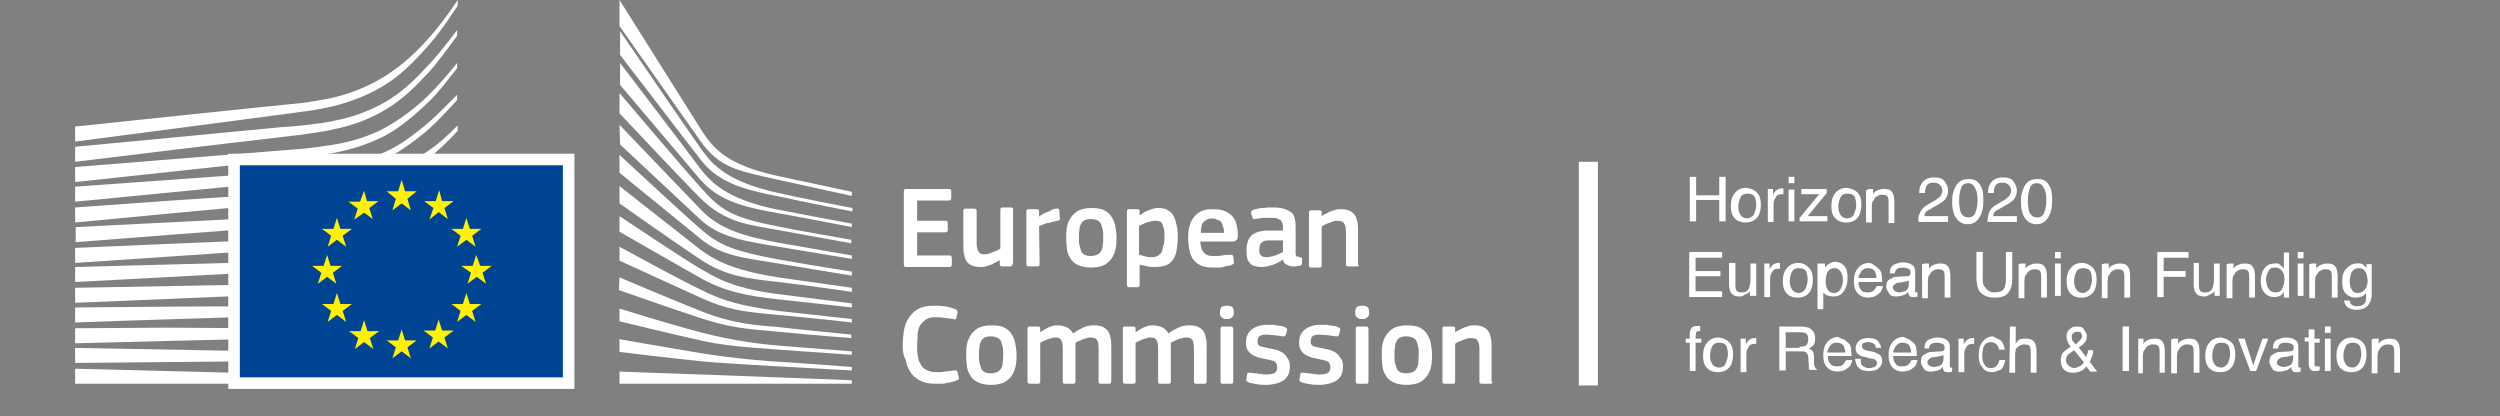<?xml version="1.0" encoding="utf-8"?>
<!-- Generator: Adobe Illustrator 26.1.0, SVG Export Plug-In . SVG Version: 6.00 Build 0)  -->
<svg version="1.1" id="Livello_1" xmlns="http://www.w3.org/2000/svg" xmlns:xlink="http://www.w3.org/1999/xlink" x="0px" y="0px"
	 viewBox="0 0 432.6 72" style="enable-background:new 0 0 432.6 72;" xml:space="preserve">
<rect x="0" y="0" width="432.6" height="72" fill="#808080" stroke="none"/>
<style type="text/css">
	.st0{fill-rule:evenodd;clip-rule:evenodd;fill:#FFFFFF;}
	.st1{fill-rule:evenodd;clip-rule:evenodd;fill:#004494;stroke:#FFFFFF;stroke-width:2;}
	.st2{fill-rule:evenodd;clip-rule:evenodd;fill:#FFF100;}
	.st3{fill:#FFFFFF;}
</style>
<path class="st0" d="M13,24.5c0,0,39.8-5.2,41-5.4c1.7-0.3,3.3-0.6,4.7-1c3.2-0.9,6.2-2.2,8.8-4c2.5-1.7,4.9-4.2,7.2-6.9
	c1.5-1.7,3-4,4.5-6.2V0c-1.7,2.6-3.4,4.8-5.1,6.7c-2.3,2.6-4.7,4.7-7.2,6.3s-5.4,2.9-8.5,3.7c-1.4,0.4-2.9,0.6-4.6,0.9
	c-1.1,0.2-2.2,0.3-3.3,0.4C50,18,13,21.9,13,21.9V24.5z"/>
<g>
	<path class="st0" d="M66.4,17.8c-2.5,1.4-5.4,2.5-8.6,3.1c-1.4,0.3-2.8,0.5-4.5,0.7c-1,0.1-2,0.2-3,0.3c-0.5,0-1.1,0.1-1.6,0.1
		c-12.2,1.2-24.3,2.3-35.7,3.4V28c11.4-1.4,23.7-2.9,35.9-4.3c0.5-0.1,1.1-0.1,1.6-0.2c1-0.1,2-0.2,3-0.4c1.7-0.2,3.3-0.5,4.6-0.8
		c3.3-0.7,6.3-1.9,8.9-3.5c2.6-1.6,4.8-3.7,7.3-6.4c1.5-1.7,3.2-4,4.8-6.2v-1c-1.9,2.5-3.6,4.7-5.4,6.5
		C71.3,14.4,68.9,16.4,66.4,17.8"/>
</g>
<g>
	<path class="st0" d="M73.4,17.2c-2.4,2.2-5,4-7.5,5.3c-2.5,1.2-5.3,2.1-8.6,2.6c-1.4,0.2-2.8,0.4-4.5,0.6L13,28.9v2.6l35.3-3.8
		l4.6-0.5c1.7-0.2,3.2-0.4,4.6-0.7c3.4-0.6,6.3-1.6,8.9-2.9c2.7-1.4,5.3-3.6,7.8-6c1.7-1.6,3.2-3.7,4.9-5.8v-0.9
		C77.1,13.4,75.3,15.4,73.4,17.2"/>
</g>
<g>
	<path class="st0" d="M63.8,30.6c-2.3,1.3-4,2.1-7.3,2.4c-2,0.2-4,0.3-6,0.4c-1,0-1.9,0.1-2.9,0.2c-6,0.3-11.9,0.7-17.9,1.1L13,35.9
		v2.6l16.8-1.6c5.4-0.5,11.7-1.1,17.9-1.6l4.5-0.3c1.7-0.1,3.2-0.3,4.5-0.5c3.4-0.4,6.3-1.1,8.9-2.1c2.8-1,5.4-2.7,8-4.6
		c2.4-1.7,5.6-5.1,5.6-5.2v-0.9c-2.1,2.1-3.4,3.3-5.7,4.8C70.6,28.5,65.9,29.5,63.8,30.6"/>
</g>
<path class="st0" d="M64.6,35.6c-2.5,0.7-5.3,1.2-8.6,1.5c-1.3,0.1-2.8,0.2-4.4,0.3l-4.4,0.2c-11,0.5-22,1.1-34.1,1.7v2.6
	C24.7,41,36,40.1,47.4,39.3l4.4-0.3c1.7-0.1,3.1-0.2,4.5-0.4c3.4-0.4,6.3-1,8.8-1.8c2.8-0.9,5.6-2.2,8.2-3.9
	c1.9-1.2,3.9-2.7,5.9-4.5c-2.2,1.9-4.3,2.3-6.4,3.6C70.1,33.6,67.4,34.8,64.6,35.6"/>
<path class="st0" d="M64.2,39.9c-2.5,0.6-5.3,1-8.6,1.2c-1.3,0.1-2.7,0.2-4.4,0.2l-4.4,0.2c-11.1,0.4-22.3,0.9-33.8,1.4v2.6
	c11.4-0.8,22.6-1.5,33.9-2.3l4.4-0.3c1.7-0.1,3.1-0.2,4.4-0.3c3.4-0.3,6.2-0.8,8.8-1.5c2.9-0.8,5.7-1.9,8.4-3.3
	c2.1-1.1,4.1-2.4,6.2-4v-1.1c-2.3,1.7-4.5,3-6.7,4.1C69.8,38.2,67,39.2,64.2,39.9"/>
<g>
	<path class="st0" d="M63.8,44.1c-2.5,0.5-5.3,0.8-8.6,0.9c-1.3,0.1-2.6,0.1-4.3,0.2l-37.9,1v2.6L46.6,47l4.4-0.2
		c1.7-0.1,3.1-0.2,4.4-0.3c3.4-0.3,6.1-0.6,8.7-1.2c2.9-0.6,5.8-1.5,8.5-2.7c2.2-0.9,4.3-2,6.6-3.4v-1c-2.4,1.4-4.7,2.5-7,3.4
		C69.5,42.8,66.7,43.6,63.8,44.1"/>
</g>
<path class="st0" d="M63.5,48.3c-4.7,0.6-9.4,0.7-14.1,0.8c-1.1,0-2.1,0-3.2,0.1L13,49.8v2.6L46.3,51c1.1,0,2.1-0.1,3.2-0.1
	c4.7-0.2,9.5-0.4,14.2-1.1c3-0.5,5.9-1.2,8.5-2.1c2.2-0.7,4.5-1.7,6.8-2.9v-1c-2.4,1.1-4.9,2.1-7.2,2.8C69.3,47.3,66.5,48,63.5,48.3
	"/>
<g>
	<path class="st0" d="M63.3,52.6C58.9,53,54.5,53,50.1,53h-4c-11,0-22,0.1-33.1,0.2v2.6c10.6-0.4,21.9-0.7,33.2-1.1
		c1.3,0,2.7-0.1,4-0.1c4.3-0.1,8.8-0.2,13.2-0.7c3.1-0.3,5.9-0.8,8.6-1.5c2.3-0.6,4.7-1.4,7.2-2.3v-0.9c-2.5,0.9-5,1.6-7.4,2.2
		C69.1,52,66.3,52.4,63.3,52.6"/>
</g>
<path class="st0" d="M63.1,56.8c-1.8,0.1-3.8,0.1-6,0.1h-2.5L46,56.8c-5.9,0-11.7-0.1-17.2-0.1L13,56.8v2.6L28.9,59
	c5.5-0.1,11.3-0.3,17.1-0.4l8.6-0.1c2.4,0,5.5-0.1,8.6-0.3s5.9-0.5,8.6-0.9c2.4-0.4,4.9-0.9,7.4-1.5v-0.9c-2.5,0.6-5.1,1.1-7.5,1.4
	C68.9,56.5,66.2,56.7,63.1,56.8"/>
<path class="st0" d="M54.5,60.9l-8.6-0.1C35,60.6,24.1,60.4,13,60.2v2.6c10.6-0.1,21.8-0.2,32.9-0.3l8.6-0.1c2.9,0,5.7-0.1,8.6-0.2
	c5.9-0.2,11.1-0.6,16.1-1.3V60c-4.9,0.5-10.2,0.8-16.1,0.9H54.5"/>
<path class="st0" d="M79.1,65.5L13,63.8v2.6h66.1V65.5z"/>
<path class="st0" d="M73.2,22c-2.5,2-4.5,3.5-7.5,4.7c-2.7,1.1-5.6,1.5-8.8,2c-2.1,0.3-4.3,0.7-6.4,0.9c-0.9,0.1-1.7,0.1-2.6,0.2
	L13,32.3v2.6l34.9-3.4l4.5-0.4c1.7-0.2,3.2-0.3,4.6-0.6c3.4-0.5,6.3-1.4,8.9-2.6c2.7-1.2,5.5-3.2,8-5.3c1.7-1.5,3.4-3.3,5.2-5.3
	v-0.9C76.9,18.6,75.1,20.5,73.2,22"/>
<path class="st0" d="M107.2,0c0,0,11.9,18.9,14.1,22.4s4.7,6.2,13.5,8.1s12.6,2.7,12.6,2.7v0.7c0,0-5.6-1.2-12.8-2.8
	c-7.2-1.6-10.1-2.1-13.4-6.7c-2.7-3.8-14-19.9-14-19.9S107.2,0,107.2,0z"/>
<path class="st0" d="M107.2,21.6c0,0,10.8,11.3,14,14.6c3.3,3.5,7.6,4.7,13.5,5.8c5.6,1,12.7,2.2,12.7,2.2v0.6c0,0-6.7-1.1-12.7-2.1
	c-5.9-1-10.1-1.6-13.5-4.7c-3-2.8-13.9-13-13.9-13L107.2,21.6z"/>
<path class="st0" d="M107.2,26.8c0,0,10.3,9.6,14,12.8c3.4,3,6.1,3.9,13.5,5.3c7.4,1.3,12.7,2.1,12.7,2.1v0.7c0,0-6.7-1.1-12.7-2.1
	s-9.9-1.3-13.5-4.3c-4.2-3.4-14-11.4-14-11.4V26.8z"/>
<path class="st0" d="M107.2,32.2c0,0,11.8,9.3,14,11c2.2,1.6,5.1,3.5,13.5,4.8c8.4,1.2,12.7,1.8,12.7,1.8v0.7c0,0-7.6-1.1-12.7-1.7
	c-5.1-0.6-9-0.9-13.5-3.9c-4.4-2.9-14-9.7-14-9.7V32.2z"/>
<path class="st0" d="M107.2,37.4c0,0,11.8,7.9,14,9.1c2.2,1.2,4.9,3.3,13.5,4.4c8.6,1.1,12.7,1.6,12.7,1.6v0.7c0,0-7.1-0.8-12.7-1.4
	c-5.6-0.6-9.4-1.4-13.5-3.7s-14-8-14-8V37.4z"/>
<path class="st0" d="M107.2,42.7c0,0,10.4,5.7,14,7.4c3.9,2,7.3,2.9,13.5,3.7c6.1,0.7,12.7,1.4,12.7,1.4v0.6c0,0-6.1-0.7-12.7-1.3
	c-6.5-0.6-8.8-0.9-13.5-3c-4.2-1.9-14-6.4-14-6.4V42.7z"/>
<path class="st0" d="M107.2,48c0,0,8.2,3.5,14,5.8c5.7,2.3,10,2.5,13.5,2.8c1.5,0.2,12.6,1.3,12.6,1.3v0.6c0,0-6.6-0.5-12.7-1.1
	c-6-0.5-8.6-0.8-13.5-2.4s-14-4.8-14-4.8L107.2,48z"/>
<path class="st0" d="M107.2,53.4c0,0,8.3,2.6,14,4.1s10.9,2.1,13.5,2.3s12.7,1,12.7,1v0.6c0,0-5.7-0.4-12.7-0.9
	c-5.7-0.4-10.2-0.8-13.5-1.6c-3.7-0.8-14-3.3-14-3.3V53.4z"/>
<path class="st0" d="M107.2,58.7c0,0,6.8,1.2,14,2.4c5.4,0.9,12.7,1.5,13.5,1.5s12.7,0.9,12.7,0.9v0.6c0,0-7.6-0.4-12.7-0.7
	c-5.3-0.3-10.5-0.6-13.5-0.9c-6.7-0.7-14-1.6-14-1.6V58.7z"/>
<path class="st0" d="M107.2,64.3c0,0,10.7,0.4,14,0.5s26.2,1,26.2,1v0.6h-40.2V64.3z"/>
<path class="st0" d="M134.7,33.4c-9.7-2.1-11.9-5.6-13.5-7.8S107.3,5.4,107.3,5.4v4.1c0.5,0.6,11,14.4,14,18.2
	c3.3,4.3,8.5,5.3,13.5,6.3c5,1.1,12.7,2.6,12.7,2.6V36C147.4,36,137.2,34,134.7,33.4"/>
<path class="st0" d="M134.7,36.3c-8-1.6-11.2-4.1-13.5-7.1c-2.3-3.1-13.9-18.3-13.9-18.3v3.8c0.5,0.6,11.1,13.1,13.9,16.4
	c3.3,3.8,7.9,4.8,13.5,5.8s12.7,2.4,12.7,2.4v-0.6C147.4,38.7,139.3,37.2,134.7,36.3"/>
<path class="st0" d="M134.7,39.2c-8.3-1.6-10-2.9-13.5-6.8c-2.2-2.4-13.5-15.7-14-16.3v3.5c0,0,10.5,11.2,13.9,14.6
	c4.4,4.4,8.6,4.7,13.5,5.6c4.9,0.9,12.7,2.3,12.7,2.3v-0.6C147.4,41.5,138,39.9,134.7,39.2"/>
<path class="st1" d="M40.5,66.3h57.9V27.6H40.5V66.3z"/>
<path class="st2" d="M70.1,33.1h2l-1.6,1.3l0.6,2l-1.6-1.2l-1.6,1.2l0.6-2l-1.6-1.3h2l0.6-2L70.1,33.1z"/>
<path class="st2" d="M70.1,58.9h2l-1.6,1.2l0.6,1.9l-1.6-1.2L67.9,62l0.6-1.9l-1.6-1.2h2l0.6-1.9L70.1,58.9z"/>
<path class="st2" d="M76.5,57.2h2l-1.6,1.2l0.6,1.9l-1.6-1.2l-1.6,1.2l0.6-1.9l-1.6-1.2h2l0.6-1.9L76.5,57.2z"/>
<path class="st2" d="M76.5,34.8h2L76.9,36l0.6,1.9l-1.6-1.2L74.3,38l0.7-2l-1.6-1.2h2l0.6-1.9L76.5,34.8z"/>
<path class="st2" d="M81.3,39.6h2l-1.6,1.2l0.6,1.9l-1.6-1.2l-1.6,1.2l0.6-1.9l-1.6-1.2h2l0.6-1.9L81.3,39.6z"/>
<path class="st2" d="M81.3,52.6h2l-1.6,1.2l0.6,1.9l-1.6-1.2l-1.6,1.2l0.6-1.9l-1.6-1.2h2l0.6-1.9L81.3,52.6z"/>
<path class="st2" d="M83.1,46h2l-1.6,1.2l0.6,1.9l-1.6-1.2l-1.6,1.2l0.6-1.9L79.8,46h2l0.6-1.9L83.1,46z"/>
<path class="st2" d="M63.5,34.8h2L63.9,36l0.6,1.9L63,36.8L61.3,38l0.6-1.9l-1.6-1.2h2L63,33L63.5,34.8z"/>
<path class="st2" d="M58.9,39.6h2l-1.6,1.2l0.6,1.9l-1.6-1.2l-1.6,1.2l0.6-1.9l-1.6-1.2h2l0.6-1.9L58.9,39.6z"/>
<path class="st2" d="M57.2,46h2l-1.6,1.2l0.6,1.9l-1.6-1.2L55,49.1l0.6-1.9L54,46h2l0.6-1.9L57.2,46z"/>
<path class="st2" d="M58.9,52.6h2l-1.6,1.2l0.6,1.9l-1.6-1.2l-1.6,1.2l0.6-1.9l-1.6-1.2h2l0.6-1.9L58.9,52.6z"/>
<path class="st2" d="M63.6,57.3h2L64,58.5l0.6,1.9L63,59.2l-1.6,1.2l0.6-1.9l-1.6-1.2h2l0.6-1.9L63.6,57.3z"/>
<path class="st0" d="M156.4,33.1c0-0.3,0.1-0.4,0.4-0.4h7.4c0.3,0,0.4,0.1,0.4,0.4v1.2c0,0.2-0.1,0.4-0.4,0.4h-5.5v3.5h4.9
	c0.3,0,0.4,0.1,0.4,0.4v1.2c0,0.2-0.1,0.4-0.4,0.4h-4.9v4h5.6c0.2,0,0.4,0.1,0.4,0.4v1.2c0,0.2-0.1,0.4-0.4,0.4h-7.5
	c-0.3,0-0.4-0.1-0.4-0.4V33.1z"/>
<path class="st0" d="M174.8,46.1h-1.4c-0.1,0-0.2,0-0.3-0.1s-0.1-0.2-0.1-0.3V45c-0.2,0.1-0.4,0.3-0.7,0.4c-0.3,0.1-0.5,0.3-0.8,0.4
	c-0.3,0.1-0.6,0.2-0.9,0.3c-0.3,0.1-0.6,0.1-0.9,0.1c-0.7,0-1.2-0.1-1.6-0.3c-0.4-0.2-0.7-0.4-0.9-0.8c-0.2-0.3-0.3-0.7-0.4-1.2
	c-0.1-0.5-0.1-0.9-0.1-1.5v-5.9c0-0.3,0.1-0.4,0.4-0.4h1.5c0.2,0,0.4,0.1,0.4,0.4v5.6c0,0.3,0,0.6,0.1,0.8c0,0.2,0.1,0.4,0.2,0.6
	c0.1,0.2,0.3,0.3,0.4,0.4c0.1,0.1,0.4,0.1,0.7,0.1c0.2,0,0.4,0,0.7-0.1s0.5-0.2,0.8-0.3s0.5-0.2,0.7-0.3s0.4-0.2,0.5-0.3v-6.7
	c0-0.1,0-0.2,0.1-0.3s0.2-0.1,0.3-0.1h1.4c0.3,0,0.4,0.1,0.4,0.4v9.1C175.2,45.9,175.1,46.1,174.8,46.1"/>
<path class="st0" d="M179.9,45.7c0,0.3-0.1,0.4-0.4,0.4H178c-0.3,0-0.4-0.1-0.4-0.4v-9.1c0-0.3,0.1-0.4,0.4-0.4h1.4
	c0.3,0,0.4,0.1,0.4,0.4v0.9c0.1-0.1,0.3-0.3,0.6-0.4c0.2-0.2,0.5-0.3,0.8-0.4c0.3-0.1,0.6-0.2,0.8-0.4c0.3-0.1,0.5-0.2,0.8-0.2h0.3
	c0.1,0,0.1,0.1,0.2,0.3l0.1,1.3V38c0,0.1-0.1,0.1-0.4,0.2c-0.3,0.1-0.6,0.1-0.9,0.2c-0.3,0.1-0.6,0.2-0.9,0.2
	c-0.3,0.1-0.6,0.2-0.8,0.3c-0.3,0.1-0.5,0.2-0.6,0.2L179.9,45.7z"/>
<path class="st0" d="M190.9,41.1c0-0.5,0-1-0.1-1.4s-0.2-0.7-0.3-1c-0.2-0.3-0.4-0.5-0.7-0.6s-0.6-0.2-1.1-0.2c-0.4,0-0.8,0.1-1,0.2
	c-0.2,0.1-0.5,0.3-0.6,0.6c-0.2,0.3-0.3,0.6-0.3,1c-0.1,0.4-0.1,0.9-0.1,1.4s0,1,0.1,1.4s0.2,0.7,0.3,1s0.4,0.5,0.6,0.6
	c0.2,0.1,0.6,0.2,1,0.2c0.5,0,0.8-0.1,1.1-0.2c0.3-0.1,0.5-0.3,0.7-0.6s0.3-0.6,0.3-1C190.9,42.1,190.9,41.7,190.9,41.1 M193.2,41
	c0,0.6,0,1.2-0.1,1.8s-0.3,1.2-0.6,1.7s-0.7,0.9-1.3,1.3c-0.6,0.3-1.4,0.5-2.4,0.5s-1.8-0.2-2.4-0.5c-0.6-0.3-1-0.7-1.3-1.3
	c-0.3-0.5-0.5-1.1-0.5-1.7c-0.1-0.6-0.1-1.2-0.1-1.8c0-0.5,0-1,0.1-1.6s0.3-1.1,0.6-1.6s0.7-0.9,1.3-1.3c0.6-0.3,1.3-0.5,2.3-0.5
	s1.8,0.1,2.3,0.4c0.6,0.3,1,0.7,1.3,1.2s0.5,1,0.6,1.6C193.1,39.8,193.2,40.4,193.2,41"/>
<path class="st0" d="M201.5,41.1c0-0.6,0-1.2-0.1-1.5s-0.2-0.7-0.3-0.9s-0.3-0.4-0.5-0.4c-0.2-0.1-0.4-0.1-0.7-0.1
	c-0.2,0-0.4,0-0.7,0.1s-0.5,0.1-0.8,0.2c-0.2,0.1-0.5,0.2-0.7,0.3s-0.4,0.2-0.6,0.3v5c0.5,0.1,0.9,0.2,1.2,0.3s0.7,0.1,1.1,0.1
	c0.4,0,0.7-0.1,0.9-0.2c0.2-0.1,0.4-0.3,0.6-0.5c0.2-0.3,0.3-0.6,0.3-1C201.5,42.2,201.5,41.7,201.5,41.1 M203.8,41.1
	c0,0.8-0.1,1.5-0.2,2.2c-0.1,0.6-0.3,1.2-0.6,1.6c-0.3,0.4-0.7,0.8-1.2,1s-1.2,0.3-2,0.3c-0.3,0-0.7,0-1.2-0.1
	c-0.4-0.1-0.9-0.2-1.4-0.3v3.5c0,0.1,0,0.2-0.1,0.3s-0.2,0.1-0.3,0.1h-1.4c-0.2,0-0.3,0-0.3-0.1s-0.1-0.2-0.1-0.3V36.6
	c0-0.3,0.1-0.4,0.4-0.4h1.4c0.1,0,0.2,0,0.3,0.1s0.1,0.2,0.1,0.3v0.6h0.1c0.2-0.1,0.4-0.2,0.6-0.4c0.2-0.1,0.5-0.3,0.8-0.4
	c0.3-0.1,0.6-0.2,0.9-0.3c0.3-0.1,0.6-0.1,0.9-0.1c0.7,0,1.2,0.1,1.6,0.4c0.4,0.2,0.8,0.6,1,1s0.4,1,0.5,1.6
	C203.8,39.6,203.8,40.3,203.8,41.1"/>
<path class="st0" d="M209.7,37.8c-0.4,0-0.7,0.1-0.9,0.2c-0.2,0.1-0.4,0.3-0.6,0.5c-0.2,0.2-0.3,0.5-0.3,0.8c-0.1,0.3-0.1,0.6-0.1,1
	h4c0-0.3,0-0.6-0.1-0.9c-0.1-0.3-0.2-0.5-0.3-0.8s-0.3-0.4-0.6-0.5C210.4,37.9,210.1,37.8,209.7,37.8L209.7,37.8z M207.7,41.7
	c0,0.5,0.1,0.9,0.2,1.3c0.1,0.3,0.3,0.6,0.5,0.8s0.4,0.3,0.7,0.4c0.3,0.1,0.6,0.1,1.1,0.1c0.4,0,0.8,0,1.3-0.1s0.9-0.1,1.3-0.1h0.4
	c0.1,0,0.1,0.1,0.2,0.3l0.1,0.7v0.4c0,0.1-0.1,0.2-0.3,0.3s-0.4,0.2-0.7,0.2s-0.5,0.1-0.8,0.2c-0.3,0.1-0.6,0.1-0.9,0.1H210
	c-1,0-1.7-0.1-2.3-0.4c-0.6-0.3-1-0.7-1.3-1.1c-0.3-0.5-0.5-1-0.6-1.6s-0.2-1.2-0.2-1.9c0-0.5,0-1,0.1-1.6s0.3-1.2,0.6-1.7
	s0.7-1,1.3-1.3c0.6-0.4,1.3-0.5,2.3-0.5c0.9,0,1.6,0.1,2.2,0.4c0.6,0.3,1,0.6,1.3,1s0.5,0.9,0.6,1.4s0.2,1.1,0.2,1.6
	c0,0.4,0,0.7-0.2,0.9s-0.4,0.3-0.8,0.3h-5.5L207.7,41.7L207.7,41.7z"/>
<path class="st0" d="M221.9,41.6h-2.4c-0.5,0-0.9,0.1-1.2,0.4c-0.3,0.2-0.4,0.7-0.4,1.3c0,0.4,0.1,0.7,0.3,0.9s0.5,0.3,1,0.3
	c0.2,0,0.4,0,0.7-0.1s0.5-0.1,0.8-0.2c0.3-0.1,0.5-0.2,0.7-0.3s0.5-0.2,0.6-0.3v-2C222,41.6,221.9,41.6,221.9,41.6z M222,44.9
	c-0.5,0.4-1.1,0.7-1.7,0.9c-0.6,0.2-1.3,0.4-2,0.4c-0.5,0-1-0.1-1.3-0.2c-0.4-0.1-0.6-0.3-0.8-0.6c-0.2-0.2-0.4-0.5-0.4-0.9
	c-0.1-0.3-0.1-0.7-0.1-1.2c0-1.2,0.3-2,0.9-2.6c0.6-0.5,1.6-0.8,2.8-0.8h2.6v-0.5c0-0.3,0-0.5-0.1-0.8c-0.1-0.2-0.2-0.4-0.3-0.5
	c-0.2-0.1-0.4-0.2-0.6-0.3c-0.3-0.1-0.6-0.1-1-0.1h-0.6h-0.7c-0.2,0-0.5,0-0.7,0.1c-0.2,0-0.5,0-0.7,0.1h-0.4
	c-0.1,0-0.1-0.1-0.2-0.3l-0.2-0.7v-0.3c0.1-0.1,0.2-0.2,0.4-0.3s0.5-0.1,0.8-0.2c0.3-0.1,0.6-0.1,0.9-0.1c0.3,0,0.6-0.1,0.9-0.1h0.8
	c0.9,0,1.6,0.1,2.1,0.3s0.9,0.4,1.2,0.7s0.4,0.7,0.5,1.2s0.1,1,0.1,1.5v3.9V44c0,0.1,0.1,0.2,0.1,0.3s0.1,0.1,0.2,0.1
	c0.1,0,0.2,0,0.4,0.1c0.1,0,0.2,0,0.3,0.1c0.1,0,0.1,0.1,0.1,0.2v0.8c0,0.2-0.2,0.4-0.5,0.4c-0.2,0-0.3,0-0.5,0.1h-0.5
	c-0.5,0-0.8-0.1-1.1-0.3C222.3,45.7,222.1,45.4,222,44.9L222,44.9z"/>
<path class="st0" d="M235.1,46c-0.1,0.1-0.2,0.1-0.3,0.1h-1.5c-0.3,0-0.4-0.1-0.4-0.4v-5.6c0-0.6-0.1-1.1-0.3-1.4
	c-0.2-0.4-0.6-0.5-1.2-0.5c-0.2,0-0.4,0-0.7,0.1s-0.5,0.2-0.8,0.3s-0.5,0.2-0.7,0.3s-0.4,0.2-0.5,0.3v6.7c0,0.3-0.1,0.4-0.4,0.4
	h-1.4c-0.3,0-0.4-0.1-0.4-0.4v-9.1c0-0.3,0.1-0.4,0.4-0.4h1.4c0.3,0,0.4,0.1,0.4,0.4v0.6c0.2-0.1,0.4-0.3,0.7-0.4
	c0.3-0.1,0.5-0.3,0.8-0.4l0.9-0.3c0.3-0.1,0.6-0.1,0.9-0.1c0.7,0,1.2,0.1,1.6,0.3c0.4,0.2,0.7,0.5,0.9,0.8s0.3,0.8,0.4,1.2
	C235,39,235,39.4,235,40v5.8C235.1,45.8,235.1,45.9,235.1,46"/>
<path class="st0" d="M156.2,59.8c0-0.9,0.1-1.7,0.2-2.5c0.1-0.8,0.4-1.6,0.8-2.2c0.4-0.6,0.9-1.2,1.6-1.6c0.7-0.4,1.6-0.6,2.8-0.6
	h0.8c0.3,0,0.6,0.1,1,0.1c0.3,0,0.7,0.1,1,0.2c0.3,0.1,0.6,0.2,0.9,0.3c0.2,0.1,0.3,0.1,0.3,0.2c0,0.1,0.1,0.2,0.1,0.4l-0.2,0.8
	c0,0.1-0.1,0.2-0.1,0.3c-0.1,0.1-0.2,0.1-0.4,0c-0.5-0.1-1-0.1-1.6-0.2c-0.6-0.1-1.1-0.1-1.6-0.1c-0.7,0-1.2,0.1-1.6,0.4
	c-0.4,0.3-0.7,0.6-1,1c-0.2,0.4-0.4,1-0.4,1.5s-0.1,1.2-0.1,1.9s0,1.3,0.1,1.8c0.1,0.6,0.2,1.1,0.5,1.5c0.2,0.4,0.5,0.8,1,1
	c0.4,0.2,0.9,0.4,1.6,0.4c0.6,0,1.1,0,1.6-0.1s1-0.1,1.6-0.2h0.4c0.1,0.1,0.1,0.1,0.2,0.3l0.2,0.8c0.1,0.3,0,0.5-0.3,0.6
	c-0.2,0.1-0.5,0.2-0.9,0.3c-0.3,0.1-0.7,0.1-1,0.2s-0.7,0.1-1,0.1h-0.9c-1.1,0-2-0.2-2.7-0.6s-1.3-0.9-1.6-1.5
	c-0.4-0.6-0.7-1.3-0.8-2.1C156.3,61.5,156.2,60.7,156.2,59.8"/>
<path class="st0" d="M173.6,61.4c0-0.5,0-1-0.1-1.4s-0.2-0.7-0.3-1c-0.2-0.3-0.4-0.5-0.7-0.6s-0.6-0.2-1.1-0.2c-0.4,0-0.8,0.1-1,0.2
	c-0.2,0.1-0.5,0.3-0.6,0.6c-0.2,0.3-0.3,0.6-0.3,1c-0.1,0.4-0.1,0.9-0.1,1.4s0,1,0.1,1.4s0.2,0.7,0.3,1c0.1,0.3,0.4,0.5,0.6,0.6
	c0.2,0.1,0.6,0.2,1,0.2c0.5,0,0.8-0.1,1.1-0.2s0.5-0.3,0.7-0.6c0.2-0.3,0.3-0.6,0.3-1S173.6,62,173.6,61.4 M175.9,61.3
	c0,0.6,0,1.2-0.1,1.8s-0.3,1.2-0.6,1.7s-0.7,0.9-1.3,1.3c-0.6,0.3-1.4,0.5-2.4,0.5s-1.8-0.2-2.4-0.5c-0.6-0.3-1-0.7-1.3-1.3
	c-0.3-0.5-0.5-1.1-0.5-1.7c-0.1-0.6-0.1-1.2-0.1-1.8c0-0.5,0-1,0.1-1.6s0.3-1.1,0.6-1.6s0.7-0.9,1.3-1.3c0.6-0.3,1.3-0.5,2.3-0.5
	s1.8,0.1,2.3,0.4c0.6,0.3,1,0.7,1.3,1.2s0.5,1,0.6,1.6C175.8,60.1,175.9,60.7,175.9,61.3"/>
<path class="st0" d="M192.2,66.3c0,0.1-0.1,0.1-0.3,0.1h-1.4c-0.3,0-0.4-0.1-0.4-0.4v-5.7c0-0.7-0.1-1.3-0.3-1.5
	c-0.2-0.3-0.6-0.4-1.1-0.4c-0.2,0-0.4,0-0.6,0.1c-0.2,0.1-0.5,0.1-0.7,0.2c-0.2,0.1-0.5,0.2-0.7,0.3s-0.4,0.2-0.6,0.3v0.4v0.6V66
	c0,0.1,0,0.2-0.1,0.3c-0.1,0.1-0.2,0.1-0.3,0.1h-1.5c-0.2,0-0.3-0.1-0.3-0.4v-5.8c0-0.6-0.1-1.1-0.3-1.4c-0.2-0.3-0.5-0.4-1-0.4
	c-0.2,0-0.4,0-0.6,0.1c-0.2,0.1-0.4,0.1-0.7,0.2c-0.2,0.1-0.5,0.2-0.7,0.3s-0.4,0.2-0.6,0.3V66c0,0.3-0.1,0.4-0.4,0.4h-1.4
	c-0.2,0-0.4-0.1-0.4-0.4v-9.1c0-0.3,0.1-0.4,0.4-0.4h1.4c0.3,0,0.4,0.1,0.4,0.4v0.6c0.2-0.1,0.4-0.3,0.6-0.4
	c0.2-0.1,0.5-0.3,0.7-0.4c0.2-0.1,0.5-0.2,0.8-0.3s0.5-0.1,0.8-0.1c0.6,0,1.1,0.1,1.6,0.3s0.9,0.6,1.2,1.1c0.5-0.4,1.1-0.7,1.7-1
	c0.6-0.3,1.2-0.4,1.9-0.4s1.2,0.1,1.6,0.3c0.4,0.2,0.7,0.5,0.9,0.8s0.3,0.7,0.4,1.2c0.1,0.5,0.1,0.9,0.1,1.4v6
	C192.2,66.1,192.2,66.2,192.2,66.3"/>
<path class="st0" d="M208.7,66.3c0,0.1-0.1,0.1-0.3,0.1H207c-0.3,0-0.4-0.1-0.4-0.4v-5.7c0-0.7-0.1-1.3-0.3-1.5
	c-0.2-0.3-0.6-0.4-1.1-0.4c-0.2,0-0.4,0-0.6,0.1c-0.2,0.1-0.5,0.1-0.7,0.2c-0.2,0.1-0.5,0.2-0.7,0.3s-0.4,0.2-0.6,0.3v0.4v0.6V66
	c0,0.1,0,0.2-0.1,0.3c-0.1,0.1-0.2,0.1-0.3,0.1h-1.5c-0.2,0-0.3-0.1-0.3-0.4v-5.8c0-0.6-0.1-1.1-0.3-1.4c-0.2-0.3-0.5-0.4-1-0.4
	c-0.2,0-0.4,0-0.6,0.1c-0.2,0.1-0.4,0.1-0.7,0.2c-0.3,0.1-0.5,0.2-0.7,0.3s-0.4,0.2-0.6,0.3V66c0,0.3-0.1,0.4-0.4,0.4h-1.4
	c-0.2,0-0.4-0.1-0.4-0.4v-9.1c0-0.3,0.1-0.4,0.4-0.4h1.4c0.3,0,0.4,0.1,0.4,0.4v0.6c0.2-0.1,0.4-0.3,0.6-0.4
	c0.2-0.1,0.5-0.3,0.7-0.4c0.3-0.1,0.5-0.2,0.8-0.3s0.5-0.1,0.8-0.1c0.6,0,1.1,0.1,1.6,0.3s0.9,0.6,1.2,1.1c0.5-0.4,1.1-0.7,1.7-1
	c0.6-0.3,1.2-0.4,1.9-0.4s1.2,0.1,1.6,0.3c0.4,0.2,0.7,0.5,0.9,0.8s0.3,0.7,0.4,1.2c0.1,0.5,0.1,0.9,0.1,1.4v6
	C208.8,66.1,208.7,66.2,208.7,66.3"/>
<path class="st0" d="M213.4,66c0,0.1,0,0.2-0.1,0.3c0,0.1-0.1,0.1-0.3,0.1h-1.4c-0.3,0-0.4-0.1-0.4-0.4v-9.1c0-0.3,0.1-0.4,0.4-0.4
	h1.4c0.1,0,0.2,0,0.3,0.1c0,0.1,0.1,0.2,0.1,0.3V66z M213.5,53.9v0.5c0,0.1-0.1,0.3-0.2,0.4c-0.1,0.1-0.2,0.2-0.4,0.3
	s-0.4,0.1-0.6,0.1c-0.3,0-0.5,0-0.6-0.1c-0.2-0.1-0.3-0.2-0.4-0.3c-0.1-0.1-0.1-0.2-0.2-0.4V54c0-0.3,0.1-0.6,0.2-0.8
	c0.2-0.2,0.5-0.3,1-0.3s0.8,0.1,1,0.3C213.4,53.3,213.5,53.6,213.5,53.9L213.5,53.9z"/>
<path class="st0" d="M223.2,63.4c0,0.6-0.1,1.1-0.3,1.5s-0.5,0.7-0.9,1c-0.4,0.2-0.8,0.4-1.3,0.5s-1,0.2-1.5,0.2s-1.1,0-1.6-0.1
	c-0.6-0.1-1.1-0.2-1.5-0.3c-0.2-0.1-0.3-0.2-0.4-0.3c-0.1-0.1-0.1-0.2,0-0.4l0.1-0.7c0-0.2,0.1-0.3,0.2-0.3h0.4
	c0.2,0,0.5,0.1,0.7,0.1c0.3,0,0.5,0,0.8,0.1c0.3,0,0.5,0,0.7,0.1h0.6c0.6,0,1.1-0.1,1.4-0.3c0.3-0.2,0.4-0.5,0.4-0.9
	c0-0.2,0-0.4-0.1-0.6c-0.1-0.2-0.1-0.3-0.3-0.4c-0.2-0.1-0.3-0.2-0.5-0.2c-0.2-0.1-0.5-0.1-0.8-0.2c-0.5-0.1-1-0.2-1.4-0.3
	s-0.8-0.3-1.2-0.5c-0.3-0.2-0.6-0.5-0.8-0.8s-0.3-0.8-0.3-1.3c0-1,0.3-1.7,1-2.3c0.7-0.5,1.6-0.8,2.7-0.8h0.7c0.3,0,0.5,0,0.8,0.1
	c0.3,0,0.5,0.1,0.8,0.1s0.5,0.1,0.7,0.2c0.3,0.1,0.5,0.3,0.4,0.6l-0.2,0.7c0,0.1-0.1,0.2-0.2,0.3h-0.4c-0.4-0.1-0.9-0.1-1.4-0.2
	c-0.5,0-0.9-0.1-1.3-0.1c-0.6,0-1.1,0.1-1.3,0.3s-0.3,0.5-0.3,0.9s0.1,0.6,0.4,0.8c0.3,0.1,0.7,0.2,1.3,0.3c0.5,0.1,0.9,0.2,1.4,0.3
	s0.8,0.3,1.2,0.5c0.3,0.2,0.6,0.5,0.8,0.9C223.1,62.3,223.2,62.8,223.2,63.4"/>
<path class="st0" d="M232.4,63.4c0,0.6-0.1,1.1-0.3,1.5s-0.5,0.7-0.9,1c-0.4,0.2-0.8,0.4-1.3,0.5s-1,0.2-1.5,0.2s-1.1,0-1.6-0.1
	c-0.6-0.1-1.1-0.2-1.5-0.3c-0.2-0.1-0.3-0.2-0.4-0.3c-0.1-0.1-0.1-0.2,0-0.4l0.1-0.7c0-0.2,0.1-0.3,0.2-0.3h0.4
	c0.2,0,0.5,0.1,0.7,0.1c0.3,0,0.5,0,0.8,0.1c0.3,0,0.5,0,0.7,0.1h0.6c0.6,0,1.1-0.1,1.4-0.3c0.3-0.2,0.4-0.5,0.4-0.9
	c0-0.2,0-0.4-0.1-0.6c-0.1-0.2-0.1-0.3-0.3-0.4c-0.2-0.1-0.3-0.2-0.5-0.2c-0.2-0.1-0.5-0.1-0.8-0.2c-0.5-0.1-1-0.2-1.4-0.3
	s-0.8-0.3-1.2-0.5c-0.3-0.2-0.6-0.5-0.8-0.8s-0.3-0.8-0.3-1.3c0-1,0.3-1.7,1-2.3c0.7-0.5,1.6-0.8,2.7-0.8h0.7c0.3,0,0.5,0,0.8,0.1
	c0.3,0,0.5,0.1,0.8,0.1s0.5,0.1,0.7,0.2c0.3,0.1,0.5,0.3,0.4,0.6l-0.2,0.7c0,0.1-0.1,0.2-0.2,0.3h-0.4c-0.4-0.1-0.9-0.1-1.4-0.2
	c-0.5,0-0.9-0.1-1.3-0.1c-0.6,0-1.1,0.1-1.3,0.3s-0.3,0.5-0.3,0.9s0.1,0.6,0.4,0.8c0.3,0.1,0.7,0.2,1.3,0.3c0.5,0.1,0.9,0.2,1.4,0.3
	s0.8,0.3,1.2,0.5c0.3,0.2,0.6,0.5,0.8,0.9C232.3,62.3,232.4,62.8,232.4,63.4"/>
<path class="st0" d="M236.8,66c0,0.1,0,0.2-0.1,0.3c0,0.1-0.1,0.1-0.3,0.1H235c-0.3,0-0.4-0.1-0.4-0.4v-9.1c0-0.3,0.1-0.4,0.4-0.4
	h1.4c0.1,0,0.2,0,0.3,0.1c0,0.1,0.1,0.2,0.1,0.3V66z M236.9,53.9v0.5c0,0.1-0.1,0.3-0.2,0.4c-0.1,0.1-0.2,0.2-0.4,0.3
	s-0.4,0.1-0.6,0.1c-0.3,0-0.5,0-0.6-0.1c-0.2-0.1-0.3-0.2-0.4-0.3c-0.1-0.1-0.1-0.2-0.2-0.4V54c0-0.3,0.1-0.6,0.2-0.8
	c0.2-0.2,0.5-0.3,1-0.3s0.8,0.1,1,0.3C236.8,53.3,236.9,53.6,236.9,53.9L236.9,53.9z"/>
<path class="st0" d="M245.5,61.4c0-0.5,0-1-0.1-1.4s-0.2-0.7-0.3-1c-0.2-0.3-0.4-0.5-0.7-0.6s-0.6-0.2-1.1-0.2c-0.4,0-0.8,0.1-1,0.2
	c-0.2,0.1-0.5,0.3-0.6,0.6c-0.2,0.3-0.3,0.6-0.3,1c-0.1,0.4-0.1,0.9-0.1,1.4s0,1,0.1,1.4s0.2,0.7,0.3,1c0.1,0.3,0.4,0.5,0.6,0.6
	c0.2,0.1,0.6,0.2,1,0.2c0.5,0,0.8-0.1,1.1-0.2s0.5-0.3,0.7-0.6c0.2-0.3,0.3-0.6,0.3-1S245.5,62,245.5,61.4 M247.8,61.3
	c0,0.6,0,1.2-0.1,1.8s-0.3,1.2-0.6,1.7s-0.7,0.9-1.3,1.3c-0.6,0.3-1.4,0.5-2.4,0.5s-1.8-0.2-2.4-0.5c-0.6-0.3-1-0.7-1.3-1.3
	c-0.3-0.5-0.5-1.1-0.5-1.7c-0.1-0.6-0.1-1.2-0.1-1.8c0-0.5,0-1,0.1-1.6s0.3-1.1,0.6-1.6s0.7-0.9,1.3-1.3c0.6-0.3,1.3-0.5,2.3-0.5
	s1.8,0.1,2.3,0.4c0.6,0.3,1,0.7,1.3,1.2s0.5,1,0.6,1.6C247.7,60.1,247.8,60.7,247.8,61.3"/>
<path class="st0" d="M258.2,66.3c-0.1,0.1-0.2,0.1-0.3,0.1h-1.5c-0.3,0-0.4-0.1-0.4-0.4v-5.6c0-0.6-0.1-1.1-0.3-1.4
	c-0.2-0.4-0.6-0.5-1.2-0.5c-0.2,0-0.4,0-0.7,0.1s-0.5,0.2-0.8,0.3s-0.5,0.2-0.7,0.3s-0.4,0.2-0.5,0.3V66c0,0.3-0.1,0.4-0.4,0.4H250
	c-0.3,0-0.4-0.1-0.4-0.4v-9.1c0-0.3,0.1-0.4,0.4-0.4h1.4c0.3,0,0.4,0.1,0.4,0.4v0.6c0.2-0.1,0.4-0.3,0.7-0.4
	c0.3-0.1,0.5-0.3,0.8-0.4c0.3-0.1,0.6-0.2,0.9-0.3c0.3-0.1,0.6-0.1,0.9-0.1c0.7,0,1.2,0.1,1.6,0.3s0.7,0.5,0.9,0.8s0.3,0.8,0.4,1.2
	c0.1,0.5,0.1,0.9,0.1,1.5V66C258.3,66.1,258.2,66.2,258.2,66.3"/>
<path class="st0" d="M273.2,66.7h3.3V28h-3.3V66.7z"/>
<g>
	<path class="st3" d="M292.4,30.6h1.1v3.2h4v-3.2h1.1v7.7h-1.1v-3.7h-4v3.7h-1.1V30.6z"/>
	<path class="st3" d="M304,33.3c0.5,0.5,0.7,1.2,0.7,2.1s-0.2,1.7-0.6,2.2c-0.5,0.6-1.1,0.9-2.1,0.9c-0.7,0-1.3-0.2-1.8-0.7
		c-0.5-0.5-0.7-1.2-0.7-2.1c0-1,0.2-1.7,0.7-2.3c0.5-0.6,1.1-0.9,2-0.9C302.9,32.6,303.5,32.8,304,33.3z M303.5,37.1
		c0.2-0.5,0.4-1,0.4-1.6c0-0.5-0.1-1-0.2-1.3c-0.2-0.5-0.7-0.7-1.3-0.7c-0.6,0-1,0.2-1.2,0.6c-0.2,0.5-0.4,1-0.4,1.6
		c0,0.6,0.1,1.1,0.4,1.5c0.2,0.4,0.7,0.6,1.2,0.6C302.7,37.7,303.2,37.6,303.5,37.1z"/>
	<path class="st3" d="M305.9,32.7h0.9v1c0.1-0.2,0.2-0.4,0.5-0.7c0.2-0.2,0.6-0.4,1-0.4c0,0,0,0,0.1,0s0.1,0,0.2,0v1h-0.1h-0.1
		c-0.5,0-0.9,0.1-1.1,0.5c-0.2,0.4-0.4,0.6-0.4,1.1v3.2h-1L305.9,32.7L305.9,32.7z"/>
	<path class="st3" d="M309.5,30.6h1v1.1h-1V30.6z M309.5,32.8h1v5.5h-1V32.8z"/>
	<path class="st3" d="M311.5,37.6l3.3-4h-3.1v-0.9h4.4v0.7l-3.3,4h3.4v0.9h-4.8V37.6z"/>
	<path class="st3" d="M321.4,33.3c0.5,0.5,0.7,1.2,0.7,2.1s-0.2,1.7-0.6,2.2c-0.5,0.6-1.1,0.9-2.1,0.9c-0.7,0-1.3-0.2-1.8-0.7
		c-0.5-0.5-0.7-1.2-0.7-2.1c0-1,0.2-1.7,0.7-2.3c0.5-0.6,1.1-0.9,2-0.9C320.3,32.6,320.9,32.8,321.4,33.3z M320.8,37.1
		c0.2-0.5,0.4-1,0.4-1.6c0-0.5-0.1-1-0.2-1.3c-0.2-0.5-0.7-0.7-1.3-0.7c-0.6,0-1,0.2-1.2,0.6c-0.2,0.5-0.4,1-0.4,1.6
		c0,0.6,0.1,1.1,0.4,1.5c0.2,0.4,0.7,0.6,1.2,0.6C320.1,37.7,320.6,37.6,320.8,37.1z"/>
	<path class="st3" d="M323.2,32.7h0.9v0.9c0.2-0.4,0.6-0.6,0.9-0.7c0.2-0.1,0.6-0.2,1-0.2c0.9,0,1.3,0.2,1.6,0.9
		c0.1,0.2,0.2,0.7,0.2,1.3v3.7h-1v-3.5c0-0.4,0-0.6-0.1-0.9c-0.1-0.4-0.5-0.5-1-0.5c-0.2,0-0.4,0-0.6,0.1c-0.2,0.1-0.5,0.2-0.7,0.5
		c-0.1,0.2-0.2,0.4-0.4,0.6c0,0.2-0.1,0.5-0.1,0.9v2.7h-1v-5.6H323.2z"/>
	<path class="st3" d="M332.3,36.7c0.2-0.5,0.7-1,1.3-1.3l1-0.6c0.5-0.2,0.7-0.5,1-0.7c0.2-0.2,0.5-0.6,0.5-1c0-0.5-0.1-0.7-0.4-1.1
		c-0.2-0.2-0.6-0.4-1.1-0.4c-0.6,0-1.1,0.2-1.3,0.7c-0.1,0.2-0.2,0.6-0.2,1.1h-1c0-0.6,0.1-1.2,0.4-1.6c0.4-0.7,1.1-1.1,2.2-1.1
		c0.9,0,1.5,0.2,1.8,0.7c0.4,0.5,0.6,1,0.6,1.6c0,0.6-0.2,1.1-0.6,1.6c-0.2,0.2-0.7,0.6-1.3,0.9l-0.7,0.4c-0.4,0.2-0.6,0.4-0.9,0.5
		c-0.4,0.2-0.6,0.6-0.6,1h4.1v1h-5.1C331.9,37.7,332,37.2,332.3,36.7z"/>
	<path class="st3" d="M342.7,32.1c0.4,0.6,0.5,1.5,0.5,2.6c0,1-0.1,1.8-0.5,2.6c-0.5,1-1.2,1.5-2.2,1.5c-0.9,0-1.6-0.4-2.1-1.2
		c-0.4-0.6-0.6-1.6-0.6-2.7c0-0.9,0.1-1.6,0.4-2.2c0.4-1.1,1.2-1.7,2.2-1.7C341.4,30.9,342.2,31.2,342.7,32.1z M341.7,37.1
		c0.2-0.5,0.5-1.2,0.5-2.4c0-0.9-0.1-1.6-0.4-2.1c-0.2-0.5-0.6-0.9-1.2-0.9s-1,0.2-1.2,0.7c-0.2,0.5-0.4,1.3-0.4,2.3
		c0,0.7,0.1,1.3,0.2,1.8c0.2,0.7,0.7,1.1,1.3,1.1C340.9,37.7,341.3,37.5,341.7,37.1z"/>
	<path class="st3" d="M344.2,36.7c0.2-0.5,0.7-1,1.3-1.3l1-0.6c0.5-0.2,0.7-0.5,1-0.7c0.2-0.2,0.5-0.6,0.5-1c0-0.5-0.1-0.7-0.4-1.1
		c-0.2-0.2-0.6-0.4-1.1-0.4c-0.6,0-1.1,0.2-1.3,0.7c-0.1,0.2-0.2,0.6-0.2,1.1h-1c0-0.6,0.1-1.2,0.4-1.6c0.4-0.7,1.1-1.1,2.2-1.1
		c0.9,0,1.5,0.2,1.8,0.7c0.4,0.5,0.6,1,0.6,1.6c0,0.6-0.2,1.1-0.6,1.6c-0.2,0.2-0.7,0.6-1.3,0.9l-0.7,0.4c-0.4,0.2-0.6,0.4-0.9,0.5
		c-0.4,0.2-0.6,0.6-0.6,1h4.1v1h-5.1C343.9,37.7,344.1,37.2,344.2,36.7z"/>
	<path class="st3" d="M354.6,32.1c0.4,0.6,0.5,1.5,0.5,2.6c0,1-0.1,1.8-0.5,2.6c-0.5,1-1.2,1.5-2.2,1.5c-0.9,0-1.6-0.4-2.1-1.2
		c-0.4-0.6-0.6-1.6-0.6-2.7c0-0.9,0.1-1.6,0.4-2.2c0.4-1.1,1.2-1.7,2.2-1.7C353.4,30.9,354.1,31.2,354.6,32.1z M353.6,37.1
		c0.2-0.5,0.5-1.2,0.5-2.4c0-0.9-0.1-1.6-0.4-2.1c-0.2-0.5-0.6-0.9-1.2-0.9s-1,0.2-1.2,0.7c-0.2,0.5-0.4,1.3-0.4,2.3
		c0,0.7,0.1,1.3,0.2,1.8c0.2,0.7,0.7,1.1,1.3,1.1C352.9,37.7,353.3,37.5,353.6,37.1z"/>
	<path class="st3" d="M292.4,43.6h5.6v1h-4.6v2.3h4.3v0.9h-4.3v2.6h4.6v1h-5.7v-7.7H292.4z"/>
	<path class="st3" d="M300.3,45.6v3.8c0,0.2,0,0.5,0.1,0.7c0.1,0.4,0.5,0.5,1,0.5c0.6,0,1.1-0.2,1.3-0.9c0.1-0.4,0.2-0.7,0.2-1.3
		v-2.8h1v5.6h-1.1v-0.9c-0.1,0.2-0.2,0.4-0.5,0.5c-0.4,0.2-0.7,0.5-1.3,0.5c-0.7,0-1.3-0.2-1.6-0.9c-0.1-0.2-0.2-0.7-0.2-1.1v-3.8
		H300.3z"/>
	<path class="st3" d="M305.3,45.6h0.9v1c0.1-0.2,0.2-0.4,0.5-0.7c0.2-0.2,0.6-0.4,1-0.4c0,0,0,0,0.1,0c0.1,0,0.1,0,0.2,0v1h-0.1
		h-0.1c-0.5,0-0.9,0.1-1.1,0.5c-0.2,0.4-0.4,0.6-0.4,1.1v3.3h-1V45.6z"/>
	<path class="st3" d="M313,46.3c0.5,0.5,0.7,1.2,0.7,2.1s-0.2,1.7-0.6,2.2c-0.5,0.6-1.1,0.9-2.1,0.9c-0.7,0-1.3-0.2-1.8-0.7
		c-0.5-0.5-0.7-1.2-0.7-2.1c0-1,0.2-1.7,0.7-2.3c0.5-0.6,1.1-0.9,2-0.9C311.9,45.5,312.5,45.8,313,46.3z M312.4,50
		c0.2-0.5,0.4-1,0.4-1.6c0-0.5-0.1-1-0.2-1.3c-0.2-0.5-0.7-0.7-1.3-0.7c-0.6,0-1,0.2-1.2,0.6c-0.2,0.4-0.4,1-0.4,1.6
		c0,0.6,0.1,1.1,0.4,1.5c0.2,0.4,0.7,0.6,1.2,0.6C311.8,50.7,312.1,50.4,312.4,50z"/>
	<path class="st3" d="M314.8,45.6h1v0.7c0.2-0.2,0.4-0.5,0.6-0.6c0.4-0.2,0.7-0.4,1.1-0.4c0.6,0,1.2,0.2,1.6,0.7
		c0.5,0.5,0.6,1.2,0.6,2.1c0,1.2-0.4,2.1-1,2.7c-0.4,0.4-0.9,0.5-1.5,0.5c-0.4,0-0.7-0.1-1.1-0.2c-0.1-0.1-0.4-0.2-0.6-0.5v2.9h-1
		v-7.9H314.8z M318.4,50.2c0.2-0.4,0.5-1,0.5-1.7c0-0.5-0.1-0.9-0.2-1.1c-0.2-0.6-0.7-1-1.3-1s-1.1,0.4-1.3,1
		c-0.1,0.4-0.2,0.9-0.2,1.3c0,0.5,0.1,0.9,0.2,1.1c0.2,0.6,0.7,0.9,1.3,0.9C317.8,50.7,318.1,50.5,318.4,50.2z"/>
	<path class="st3" d="M324.3,45.9c0.4,0.2,0.6,0.5,0.9,0.7c0.2,0.2,0.4,0.6,0.4,1c0,0.2,0.1,0.7,0.1,1.2h-4.1c0,0.6,0.1,1,0.4,1.3
		c0.2,0.4,0.6,0.5,1.2,0.5c0.5,0,0.9-0.1,1.2-0.5c0.1-0.2,0.2-0.4,0.4-0.6h1c0,0.2-0.1,0.5-0.2,0.7c-0.1,0.2-0.2,0.5-0.5,0.6
		c-0.2,0.2-0.6,0.5-1.1,0.6c-0.2,0-0.5,0.1-0.7,0.1c-0.7,0-1.3-0.2-1.8-0.7c-0.5-0.5-0.7-1.2-0.7-2.2c0-0.9,0.2-1.6,0.7-2.2
		c0.5-0.6,1.1-0.9,2-0.9C323.6,45.5,324,45.6,324.3,45.9z M324.7,48.1c0-0.4-0.1-0.7-0.2-1c-0.2-0.5-0.7-0.7-1.3-0.7
		c-0.5,0-0.7,0.1-1.1,0.5c-0.2,0.4-0.5,0.7-0.5,1.2C321.5,48.1,324.7,48.1,324.7,48.1z"/>
	<path class="st3" d="M330,47.8c0.2,0,0.4-0.1,0.5-0.2c0-0.1,0.1-0.2,0.1-0.4c0-0.4-0.1-0.6-0.4-0.7c-0.2-0.1-0.6-0.2-1-0.2
		c-0.5,0-0.9,0.1-1.1,0.4c-0.1,0.1-0.2,0.4-0.2,0.6H327c0-0.7,0.2-1.2,0.7-1.5c0.5-0.2,1-0.4,1.5-0.4c0.6,0,1.2,0.1,1.6,0.4
		c0.4,0.2,0.6,0.6,0.6,1.2v3.3c0,0.1,0,0.1,0,0.2s0.1,0.1,0.2,0.1h0.1h0.1v0.7c-0.1,0-0.2,0.1-0.4,0.1c-0.1,0-0.1,0-0.4,0
		c-0.4,0-0.6-0.1-0.7-0.4c-0.1-0.1-0.1-0.2-0.1-0.5c-0.2,0.2-0.5,0.5-0.9,0.6c-0.4,0.1-0.7,0.2-1.2,0.2c-0.5,0-1-0.1-1.2-0.5
		c-0.2-0.4-0.5-0.7-0.5-1.2s0.1-1,0.5-1.2c0.4-0.2,0.7-0.5,1.3-0.5L330,47.8z M327.9,50.4c0.2,0.1,0.5,0.2,0.7,0.2
		c0.4,0,0.6-0.1,1-0.2c0.5-0.2,0.7-0.7,0.7-1.2v-0.7c-0.1,0.1-0.2,0.1-0.5,0.2c-0.1,0-0.4,0.1-0.5,0.1l-0.6,0.1
		c-0.4,0-0.6,0.1-0.7,0.2c-0.2,0.1-0.5,0.4-0.5,0.7C327.6,50,327.8,50.3,327.9,50.4z"/>
	<path class="st3" d="M332.9,45.6h0.9v0.9c0.2-0.4,0.6-0.6,0.9-0.7c0.2-0.1,0.6-0.2,1-0.2c0.9,0,1.3,0.2,1.6,0.9
		c0.1,0.2,0.2,0.7,0.2,1.3v3.7h-1v-3.5c0-0.4,0-0.6-0.1-0.9c-0.1-0.4-0.5-0.5-1-0.5c-0.2,0-0.4,0-0.6,0.1s-0.5,0.2-0.7,0.5
		c-0.1,0.2-0.2,0.4-0.4,0.6c0,0.2-0.1,0.5-0.1,0.9v2.9h-1v-5.9H332.9z"/>
	<path class="st3" d="M343.1,43.6v4.8c0,0.6,0.1,1,0.4,1.3c0.4,0.6,0.9,0.9,1.6,0.9c0.9,0,1.5-0.2,1.8-0.9c0.1-0.4,0.2-0.7,0.2-1.3
		v-4.8h1.1V48c0,1-0.1,1.7-0.4,2.2c-0.5,1-1.3,1.3-2.7,1.3c-1.3,0-2.2-0.5-2.7-1.3c-0.2-0.5-0.4-1.2-0.4-2.2v-4.4H343.1z"/>
	<path class="st3" d="M349.6,45.6h0.9v0.9c0.2-0.4,0.6-0.6,0.9-0.7c0.2-0.1,0.6-0.2,1-0.2c0.9,0,1.3,0.2,1.6,0.9
		c0.1,0.2,0.2,0.7,0.2,1.3v3.7h-1v-3.5c0-0.4,0-0.6-0.1-0.9c-0.1-0.4-0.5-0.5-1-0.5c-0.2,0-0.4,0-0.6,0.1c-0.2,0.1-0.5,0.2-0.7,0.5
		c-0.1,0.2-0.2,0.4-0.4,0.6c0,0.2-0.1,0.5-0.1,0.9v2.9h-1v-5.9H349.6z"/>
	<path class="st3" d="M355.6,43.6h1v1.1h-1V43.6z M355.6,45.6h1v5.6h-1V45.6z"/>
	<path class="st3" d="M362.1,46.3c0.5,0.5,0.7,1.2,0.7,2.1s-0.2,1.7-0.6,2.2c-0.5,0.6-1.1,0.9-2.1,0.9c-0.7,0-1.3-0.2-1.8-0.7
		c-0.5-0.5-0.7-1.2-0.7-2.1c0-1,0.2-1.7,0.7-2.3c0.5-0.6,1.1-0.9,2-0.9C361,45.5,361.6,45.8,362.1,46.3z M361.6,50
		c0.2-0.5,0.4-1,0.4-1.6c0-0.5-0.1-1-0.2-1.3c-0.2-0.5-0.7-0.7-1.3-0.7c-0.6,0-1,0.2-1.2,0.6c-0.2,0.4-0.4,1-0.4,1.6
		c0,0.6,0.1,1.1,0.4,1.5c0.2,0.4,0.7,0.6,1.2,0.6C360.8,50.7,361.3,50.4,361.6,50z"/>
	<path class="st3" d="M364,45.6h0.9v0.9c0.2-0.4,0.6-0.6,0.9-0.7c0.2-0.1,0.6-0.2,1-0.2c0.9,0,1.3,0.2,1.6,0.9
		c0.1,0.2,0.2,0.7,0.2,1.3v3.7h-1v-3.5c0-0.4,0-0.6-0.1-0.9c-0.1-0.4-0.5-0.5-1-0.5c-0.2,0-0.4,0-0.6,0.1s-0.5,0.2-0.7,0.5
		c-0.1,0.2-0.2,0.4-0.4,0.6c0,0.2-0.1,0.5-0.1,0.9v2.9h-1v-5.9H364z"/>
	<path class="st3" d="M373.3,43.6h5.4v1h-4.3v2.3h3.8v1h-3.8v3.5h-1.1V43.6z"/>
	<path class="st3" d="M380.5,45.6v3.8c0,0.2,0,0.5,0.1,0.7c0.1,0.4,0.5,0.5,1,0.5c0.6,0,1.1-0.2,1.3-0.9c0.1-0.4,0.2-0.7,0.2-1.3
		v-2.8h1v5.6h-0.9v-0.9c-0.1,0.2-0.2,0.4-0.5,0.5c-0.4,0.2-0.7,0.5-1.3,0.5c-0.7,0-1.3-0.2-1.6-0.9c-0.1-0.2-0.2-0.7-0.2-1.1v-3.8
		H380.5z"/>
	<path class="st3" d="M385.6,45.6h0.9v0.9c0.2-0.4,0.6-0.6,0.9-0.7c0.2-0.1,0.6-0.2,1-0.2c0.9,0,1.3,0.2,1.6,0.9
		c0.1,0.2,0.2,0.7,0.2,1.3v3.7h-1v-3.5c0-0.4,0-0.6-0.1-0.9c-0.1-0.4-0.5-0.5-1-0.5c-0.2,0-0.4,0-0.6,0.1s-0.5,0.2-0.7,0.5
		c-0.1,0.2-0.2,0.4-0.4,0.6c0,0.2-0.1,0.5-0.1,0.9v2.9h-1v-5.9H385.6z"/>
	<path class="st3" d="M394.6,45.9c0.1,0.1,0.4,0.2,0.6,0.6v-2.8h0.9v7.8h-0.9v-1c-0.2,0.4-0.5,0.6-0.7,0.7c-0.2,0.1-0.6,0.2-1,0.2
		c-0.6,0-1.2-0.2-1.6-0.7c-0.5-0.5-0.7-1.2-0.7-2.1s0.2-1.6,0.6-2.1c0.4-0.6,1-0.9,1.8-0.9C394,45.5,394.4,45.6,394.6,45.9z
		 M392.6,50c0.2,0.4,0.6,0.6,1.2,0.6c0.5,0,0.9-0.2,1.1-0.6c0.2-0.4,0.4-1,0.4-1.6c0-0.7-0.1-1.2-0.5-1.6c-0.4-0.4-0.6-0.5-1.1-0.5
		c-0.5,0-0.9,0.1-1.1,0.5c-0.2,0.4-0.5,0.9-0.5,1.6C392.2,49.2,392.3,49.7,392.6,50z"/>
	<path class="st3" d="M397.6,43.6h1v1.1h-1V43.6z M397.6,45.6h1v5.6h-1V45.6z"/>
	<path class="st3" d="M399.9,45.6h0.9v0.9c0.2-0.4,0.6-0.6,0.9-0.7c0.2-0.1,0.6-0.2,1-0.2c0.9,0,1.3,0.2,1.6,0.9
		c0.1,0.2,0.2,0.7,0.2,1.3v3.7h-1v-3.5c0-0.4,0-0.6-0.1-0.9c-0.1-0.4-0.5-0.5-1-0.5c-0.2,0-0.4,0-0.6,0.1s-0.5,0.2-0.7,0.5
		c-0.1,0.2-0.2,0.4-0.4,0.6c0,0.2-0.1,0.5-0.1,0.9v2.9h-1v-5.9H399.9z"/>
	<path class="st3" d="M409,45.9c0.1,0.1,0.4,0.2,0.5,0.5v-0.7h0.9v5.1c0,0.7-0.1,1.2-0.4,1.7c-0.4,0.7-1.1,1.1-2.2,1.1
		c-0.6,0-1.1-0.1-1.5-0.4c-0.4-0.2-0.6-0.7-0.7-1.2h1c0,0.2,0.1,0.5,0.2,0.6c0.2,0.2,0.5,0.4,1,0.4c0.7,0,1.2-0.2,1.5-0.7
		c0.1-0.2,0.2-0.9,0.1-1.6c-0.2,0.2-0.4,0.5-0.7,0.6c-0.4,0.1-0.6,0.2-1.1,0.2c-0.6,0-1.1-0.2-1.6-0.6c-0.5-0.5-0.7-1.1-0.7-2.2
		c0-1,0.2-1.7,0.7-2.2c0.5-0.5,1-0.9,1.7-0.9C408.3,45.5,408.8,45.6,409,45.9z M409.2,46.9c-0.2-0.4-0.6-0.5-1.1-0.5
		c-0.6,0-1.1,0.4-1.3,1c-0.1,0.4-0.2,0.7-0.2,1.3s0.1,1.1,0.4,1.5c0.2,0.4,0.6,0.5,1,0.5c0.7,0,1.1-0.4,1.5-1
		c0.1-0.4,0.2-0.7,0.2-1.2C409.6,47.7,409.5,47.2,409.2,46.9z"/>
	<path class="st3" d="M292.6,56.9c0.2-0.4,0.6-0.5,1.2-0.5c0,0,0.1,0,0.2,0s0.1,0,0.2,0v0.9c-0.1,0-0.1,0-0.2,0H294
		c-0.2,0-0.5,0.1-0.5,0.2s-0.1,0.5-0.1,1.1h1v0.7h-1v4.9h-1v-4.9h-0.7v-0.7h0.7v-0.9C292.4,57.4,292.5,57.1,292.6,56.9z"/>
	<path class="st3" d="M299.2,59.2c0.5,0.5,0.7,1.2,0.7,2.1s-0.2,1.7-0.6,2.2c-0.5,0.6-1.1,0.9-2.1,0.9c-0.7,0-1.3-0.2-1.8-0.7
		c-0.5-0.5-0.7-1.2-0.7-2.1c0-1,0.2-1.7,0.7-2.3c0.5-0.6,1.1-0.9,2-0.9C298.1,58.5,298.7,58.7,299.2,59.2z M298.6,62.9
		c0.2-0.5,0.4-1,0.4-1.6c0-0.5-0.1-1-0.2-1.3c-0.2-0.5-0.7-0.7-1.3-0.7s-1,0.2-1.2,0.6c-0.2,0.4-0.4,1-0.4,1.6
		c0,0.6,0.1,1.1,0.4,1.5c0.2,0.4,0.7,0.6,1.2,0.6C298,63.6,298.5,63.3,298.6,62.9z"/>
	<path class="st3" d="M301.2,58.6h0.9v1c0.1-0.2,0.2-0.4,0.5-0.7c0.2-0.2,0.6-0.4,1-0.4c0,0,0,0,0.1,0s0.1,0,0.2,0v1h-0.1h-0.1
		c-0.5,0-0.9,0.1-1.1,0.5c-0.2,0.4-0.4,0.6-0.4,1.1v3.3h-1L301.2,58.6L301.2,58.6z"/>
	<path class="st3" d="M308,56.5h3.5c0.6,0,1.1,0.1,1.5,0.2c0.7,0.4,1.1,1,1.1,1.8c0,0.5-0.1,0.9-0.2,1.1c-0.1,0.2-0.5,0.5-0.9,0.7
		c0.2,0.1,0.5,0.2,0.7,0.5c0.1,0.2,0.2,0.5,0.2,1v1c0,0.2,0,0.5,0.1,0.6c0.1,0.2,0.1,0.4,0.4,0.5v0.1h-1.3c0-0.1-0.1-0.1-0.1-0.2
		c0-0.1,0-0.4,0-0.6l-0.1-1.3c0-0.5-0.2-0.9-0.5-1c-0.2-0.1-0.5-0.1-0.9-0.1H309v3.3h-1.1v-7.6H308z M311.4,60
		c0.5,0,0.9-0.1,1.1-0.2c0.2-0.1,0.4-0.6,0.4-1.1c0-0.6-0.2-1-0.6-1.1c-0.2-0.1-0.5-0.1-0.9-0.1H309v2.7h2.4V60z"/>
	<path class="st3" d="M319,58.7c0.4,0.2,0.6,0.5,0.9,0.7c0.2,0.2,0.4,0.6,0.4,1c0,0.2,0.1,0.7,0.1,1.2h-4.1c0,0.6,0.1,1,0.4,1.3
		c0.2,0.4,0.6,0.5,1.2,0.5c0.5,0,0.9-0.1,1.2-0.5c0.1-0.2,0.2-0.4,0.4-0.6h1c0,0.2-0.1,0.5-0.2,0.7c-0.1,0.2-0.2,0.5-0.5,0.6
		c-0.2,0.2-0.6,0.5-1.1,0.6c-0.2,0-0.5,0.1-0.7,0.1c-0.7,0-1.3-0.2-1.8-0.7c-0.5-0.5-0.7-1.2-0.7-2.2c0-0.9,0.2-1.6,0.7-2.2
		c0.5-0.6,1.1-0.9,2-0.9C318.2,58.5,318.6,58.6,319,58.7z M319.3,61c0-0.4-0.1-0.7-0.2-1c-0.2-0.5-0.7-0.7-1.3-0.7
		c-0.5,0-0.7,0.1-1.1,0.5c-0.2,0.4-0.5,0.7-0.5,1.2C316.2,61,319.3,61,319.3,61z"/>
	<path class="st3" d="M322,62.5c0,0.4,0.1,0.6,0.2,0.7c0.2,0.2,0.6,0.5,1.2,0.5c0.4,0,0.7-0.1,1-0.2c0.2-0.1,0.4-0.4,0.4-0.7
		c0-0.2-0.1-0.4-0.4-0.6c-0.1-0.1-0.4-0.1-0.9-0.2l-0.7-0.2c-0.5-0.1-0.9-0.2-1.1-0.4c-0.4-0.2-0.6-0.6-0.6-1.1c0-0.5,0.2-1,0.6-1.3
		c0.4-0.4,0.9-0.5,1.6-0.5c0.9,0,1.5,0.2,1.8,0.7c0.2,0.4,0.4,0.6,0.4,1h-0.9c0-0.2-0.1-0.4-0.2-0.6c-0.2-0.2-0.6-0.4-1.1-0.4
		c-0.4,0-0.6,0.1-0.9,0.2c-0.2,0.1-0.2,0.4-0.2,0.5c0,0.2,0.1,0.5,0.4,0.6c0.1,0.1,0.4,0.1,0.6,0.2l0.6,0.1c0.7,0.1,1.1,0.4,1.3,0.5
		c0.4,0.2,0.6,0.6,0.6,1.1s-0.2,1-0.6,1.3c-0.4,0.4-1,0.5-1.7,0.5c-0.9,0-1.5-0.2-1.8-0.6c-0.4-0.4-0.5-0.9-0.6-1.5h1V62.5z"/>
	<path class="st3" d="M330.3,58.7c0.4,0.2,0.6,0.5,0.9,0.7c0.2,0.2,0.4,0.6,0.4,1c0,0.2,0.1,0.7,0.1,1.2h-4.1c0,0.6,0.1,1,0.4,1.3
		c0.2,0.4,0.6,0.5,1.2,0.5c0.5,0,0.9-0.1,1.2-0.5c0.1-0.2,0.2-0.4,0.4-0.6h1c0,0.2-0.1,0.5-0.2,0.7c-0.1,0.2-0.2,0.5-0.5,0.6
		c-0.2,0.2-0.6,0.5-1.1,0.6c-0.2,0-0.5,0.1-0.7,0.1c-0.7,0-1.3-0.2-1.8-0.7c-0.5-0.5-0.7-1.2-0.7-2.2c0-0.9,0.2-1.6,0.7-2.2
		c0.5-0.6,1.1-0.9,2-0.9C329.6,58.5,330,58.6,330.3,58.7z M330.7,61c0-0.4-0.1-0.7-0.2-1c-0.2-0.5-0.7-0.7-1.3-0.7
		c-0.5,0-0.7,0.1-1.1,0.5c-0.2,0.4-0.5,0.7-0.5,1.2C327.5,61,330.7,61,330.7,61z"/>
	<path class="st3" d="M335.9,60.8c0.2,0,0.4-0.1,0.5-0.2c0-0.1,0.1-0.2,0.1-0.4c0-0.4-0.1-0.6-0.4-0.7c-0.2-0.1-0.6-0.2-1-0.2
		c-0.5,0-0.9,0.1-1.1,0.4c-0.1,0.1-0.2,0.4-0.2,0.6H333c0-0.7,0.2-1.2,0.7-1.5c0.5-0.2,1-0.4,1.5-0.4c0.6,0,1.2,0.1,1.6,0.4
		c0.4,0.2,0.6,0.6,0.6,1.2v3.3c0,0.1,0,0.1,0,0.2s0.1,0.1,0.2,0.1h0.1h0.1v0.7c-0.1,0-0.2,0.1-0.4,0.1c-0.1,0-0.1,0-0.4,0
		c-0.4,0-0.6-0.1-0.7-0.4c-0.1-0.1-0.1-0.2-0.1-0.5c-0.2,0.2-0.5,0.5-0.9,0.6s-0.7,0.2-1.2,0.2c-0.5,0-1-0.1-1.2-0.5
		c-0.2-0.4-0.5-0.7-0.5-1.2s0.1-1,0.5-1.2c0.4-0.2,0.7-0.5,1.3-0.5L335.9,60.8z M333.9,63.3c0.2,0.1,0.5,0.2,0.7,0.2
		c0.4,0,0.6-0.1,1-0.2c0.5-0.2,0.7-0.7,0.7-1.2v-0.7c-0.1,0.1-0.2,0.1-0.5,0.2c-0.1,0-0.4,0.1-0.5,0.1l-0.6,0.1
		c-0.4,0-0.6,0.1-0.7,0.2c-0.2,0.1-0.5,0.4-0.5,0.7C333.6,63,333.7,63.2,333.9,63.3z"/>
	<path class="st3" d="M338.9,58.6h0.9v1c0.1-0.2,0.2-0.4,0.5-0.7c0.2-0.2,0.6-0.4,1-0.4c0,0,0,0,0.1,0s0.1,0,0.2,0v1h-0.1h-0.1
		c-0.5,0-0.9,0.1-1.1,0.5c-0.2,0.4-0.4,0.6-0.4,1.1v3.3h-1L338.9,58.6L338.9,58.6z"/>
	<path class="st3" d="M346.2,58.9c0.4,0.4,0.6,0.9,0.7,1.6h-1c0-0.4-0.2-0.6-0.4-0.9c-0.2-0.2-0.5-0.4-1-0.4c-0.6,0-1,0.2-1.3,0.9
		c-0.1,0.4-0.2,0.9-0.2,1.5c0,0.6,0.1,1.1,0.4,1.5c0.2,0.4,0.6,0.6,1.1,0.6c0.4,0,0.7-0.1,1-0.4c0.2-0.2,0.4-0.6,0.5-1h1
		c-0.1,0.7-0.4,1.3-0.7,1.6c-0.4,0.2-1,0.5-1.6,0.5c-0.7,0-1.3-0.2-1.7-0.9c-0.5-0.5-0.6-1.2-0.6-2.1c0-1,0.2-1.7,0.7-2.3
		c0.5-0.6,1.1-0.9,1.8-0.9C345.2,58.5,345.8,58.6,346.2,58.9z"/>
	<path class="st3" d="M347.8,56.5h1v2.9c0.2-0.2,0.4-0.5,0.6-0.6c0.2-0.2,0.7-0.2,1.1-0.2c0.9,0,1.3,0.2,1.7,0.9
		c0.1,0.4,0.2,0.7,0.2,1.3v3.7h-1v-3.5c0-0.4,0-0.7-0.1-0.9c-0.1-0.4-0.5-0.5-1-0.5c-0.4,0-0.7,0.1-1.1,0.4
		c-0.4,0.2-0.5,0.7-0.5,1.6v2.9h-1L347.8,56.5L347.8,56.5z"/>
	<path class="st3" d="M357.7,58.9c-0.1-0.2-0.1-0.5-0.1-0.7c0-0.5,0.1-0.9,0.5-1.2c0.4-0.4,0.7-0.5,1.3-0.5c0.5,0,1,0.1,1.2,0.5
		c0.2,0.4,0.5,0.6,0.5,1.1s-0.1,1-0.5,1.3c-0.1,0.2-0.5,0.5-0.9,0.7l1.3,1.7c0.1-0.2,0.1-0.5,0.2-0.6c0.1-0.1,0.1-0.4,0.1-0.6h0.9
		c0,0.5-0.1,1-0.4,1.5c-0.1,0.5-0.2,0.6-0.2,0.5l1.3,1.7h-1.2l-0.7-0.9c-0.2,0.4-0.5,0.5-0.7,0.7c-0.4,0.2-0.9,0.4-1.5,0.4
		c-0.9,0-1.3-0.2-1.7-0.6c-0.4-0.4-0.5-1-0.5-1.5c0-0.6,0.1-1.1,0.5-1.5c0.2-0.2,0.6-0.5,1.2-0.9C358,59.6,357.8,59.2,357.7,58.9z
		 M360,63.3c0.2-0.1,0.5-0.4,0.6-0.6l-1.7-2.1c-0.5,0.4-0.9,0.6-1,0.7c-0.2,0.2-0.4,0.6-0.4,1s0.1,0.7,0.5,1c0.2,0.2,0.6,0.4,1,0.4
		C359.4,63.6,359.6,63.5,360,63.3z M359.9,58.9c0.2-0.2,0.4-0.5,0.4-0.7s-0.1-0.4-0.2-0.6c-0.1-0.2-0.4-0.2-0.6-0.2
		c-0.4,0-0.6,0.1-0.9,0.4c-0.1,0.1-0.1,0.2-0.1,0.5c0,0.2,0,0.4,0.1,0.6s0.4,0.5,0.6,0.7C359.5,59.3,359.7,59.1,359.9,58.9z"/>
	<path class="st3" d="M367.3,56.5h1.1v7.7h-1.1V56.5z"/>
	<path class="st3" d="M370,58.6h0.9v0.9c0.2-0.4,0.6-0.6,0.9-0.7c0.2-0.1,0.6-0.2,1-0.2c0.9,0,1.3,0.2,1.6,0.9
		c0.1,0.2,0.2,0.7,0.2,1.3v3.7h-0.9v-3.5c0-0.4,0-0.6-0.1-0.9c-0.1-0.4-0.5-0.5-1-0.5c-0.2,0-0.4,0-0.6,0.1
		c-0.2,0.1-0.5,0.2-0.7,0.5c-0.1,0.2-0.2,0.4-0.4,0.6c0,0.2-0.1,0.5-0.1,0.9v2.9H370V58.6z"/>
	<path class="st3" d="M376,58.6h0.9v0.9c0.2-0.4,0.6-0.6,0.9-0.7c0.2-0.1,0.6-0.2,1-0.2c0.9,0,1.3,0.2,1.6,0.9
		c0.1,0.2,0.2,0.7,0.2,1.3v3.7h-1v-3.5c0-0.4,0-0.6-0.1-0.9c-0.1-0.4-0.5-0.5-1-0.5c-0.2,0-0.4,0-0.6,0.1c-0.2,0.1-0.5,0.2-0.7,0.5
		c-0.1,0.2-0.2,0.4-0.4,0.6c0,0.2-0.1,0.5-0.1,0.9v2.9h-1v-5.9H376z"/>
	<path class="st3" d="M386.1,59.2c0.5,0.5,0.7,1.2,0.7,2.1s-0.2,1.7-0.6,2.2c-0.5,0.6-1.1,0.9-2.1,0.9c-0.7,0-1.3-0.2-1.8-0.7
		c-0.5-0.5-0.7-1.2-0.7-2.1c0-1,0.2-1.7,0.7-2.3c0.5-0.6,1.1-0.9,2-0.9C384.9,58.5,385.5,58.7,386.1,59.2z M385.5,62.9
		c0.2-0.5,0.4-1,0.4-1.6c0-0.5-0.1-1-0.2-1.3c-0.2-0.5-0.7-0.7-1.3-0.7s-1,0.2-1.2,0.6c-0.2,0.4-0.4,1-0.4,1.6
		c0,0.6,0.1,1.1,0.4,1.5c0.2,0.4,0.7,0.6,1.2,0.6C384.8,63.6,385.2,63.3,385.5,62.9z"/>
	<path class="st3" d="M388.4,58.6l1.5,4.6l1.6-4.6h1l-2.1,5.6h-1l-2.1-5.6H388.4z"/>
	<path class="st3" d="M396.3,60.8c0.2,0,0.4-0.1,0.5-0.2c0-0.1,0.1-0.2,0.1-0.4c0-0.4-0.1-0.6-0.4-0.7c-0.2-0.1-0.6-0.2-1-0.2
		c-0.5,0-0.9,0.1-1.1,0.4c-0.1,0.1-0.2,0.4-0.2,0.6h-0.9c0-0.7,0.2-1.2,0.7-1.5c0.5-0.2,1-0.4,1.5-0.4c0.6,0,1.2,0.1,1.6,0.4
		c0.4,0.2,0.6,0.6,0.6,1.2v3.3c0,0.1,0,0.1,0,0.2s0.1,0.1,0.2,0.1h0.1h0.1v0.7c-0.1,0-0.2,0.1-0.4,0.1c-0.1,0-0.1,0-0.4,0
		c-0.4,0-0.6-0.1-0.7-0.4c-0.1-0.1-0.1-0.2-0.1-0.5c-0.2,0.2-0.5,0.5-0.9,0.6s-0.7,0.2-1.2,0.2c-0.5,0-1-0.1-1.2-0.5
		c-0.2-0.4-0.5-0.7-0.5-1.2s0.1-1,0.5-1.2c0.4-0.2,0.7-0.5,1.3-0.5L396.3,60.8z M394.4,63.3c0.2,0.1,0.5,0.2,0.7,0.2
		c0.4,0,0.6-0.1,1-0.2c0.5-0.2,0.7-0.7,0.7-1.2v-0.7c-0.1,0.1-0.2,0.1-0.5,0.2c-0.1,0-0.4,0.1-0.5,0.1l-0.6,0.1
		c-0.4,0-0.6,0.1-0.7,0.2c-0.2,0.1-0.5,0.4-0.5,0.7C394,63,394.1,63.2,394.4,63.3z"/>
	<path class="st3" d="M399.5,57h1v1.6h0.9v0.7h-0.9V63c0,0.2,0.1,0.4,0.2,0.4s0.2,0,0.4,0h0.1c0,0,0.1,0,0.2,0v0.7
		c-0.1,0-0.2,0-0.4,0.1c-0.1,0-0.2,0-0.4,0c-0.5,0-0.7-0.1-0.9-0.4c-0.1-0.2-0.2-0.5-0.2-0.9v-3.8h-0.7v-0.7h0.7V57H399.5z"/>
	<path class="st3" d="M402.3,56.5h1v1.1h-1V56.5z M402.3,58.6h1v5.6h-1V58.6z"/>
	<path class="st3" d="M408.8,59.2c0.5,0.5,0.7,1.2,0.7,2.1s-0.2,1.7-0.6,2.2c-0.5,0.6-1.1,0.9-2.1,0.9c-0.7,0-1.3-0.2-1.8-0.7
		c-0.5-0.5-0.7-1.2-0.7-2.1c0-1,0.2-1.7,0.7-2.3c0.5-0.6,1.1-0.9,2-0.9C407.7,58.5,408.3,58.7,408.8,59.2z M408.2,62.9
		c0.2-0.5,0.4-1,0.4-1.6c0-0.5-0.1-1-0.2-1.3c-0.2-0.5-0.7-0.7-1.3-0.7c-0.6,0-1,0.2-1.2,0.6c-0.2,0.4-0.4,1-0.4,1.6
		c0,0.6,0.1,1.1,0.4,1.5c0.2,0.4,0.7,0.6,1.2,0.6C407.6,63.6,407.9,63.3,408.2,62.9z"/>
	<path class="st3" d="M410.7,58.6h0.9v0.9c0.2-0.4,0.6-0.6,0.9-0.7c0.2-0.1,0.6-0.2,1-0.2c0.9,0,1.3,0.2,1.6,0.9
		c0.1,0.2,0.2,0.7,0.2,1.3v3.7h-1v-3.5c0-0.4,0-0.6-0.1-0.9c-0.1-0.4-0.5-0.5-1-0.5c-0.2,0-0.4,0-0.6,0.1c-0.2,0.1-0.5,0.2-0.7,0.5
		c-0.1,0.2-0.2,0.4-0.4,0.6c0,0.2-0.1,0.5-0.1,0.9v2.9h-1v-5.9H410.7z"/>
</g>
</svg>
